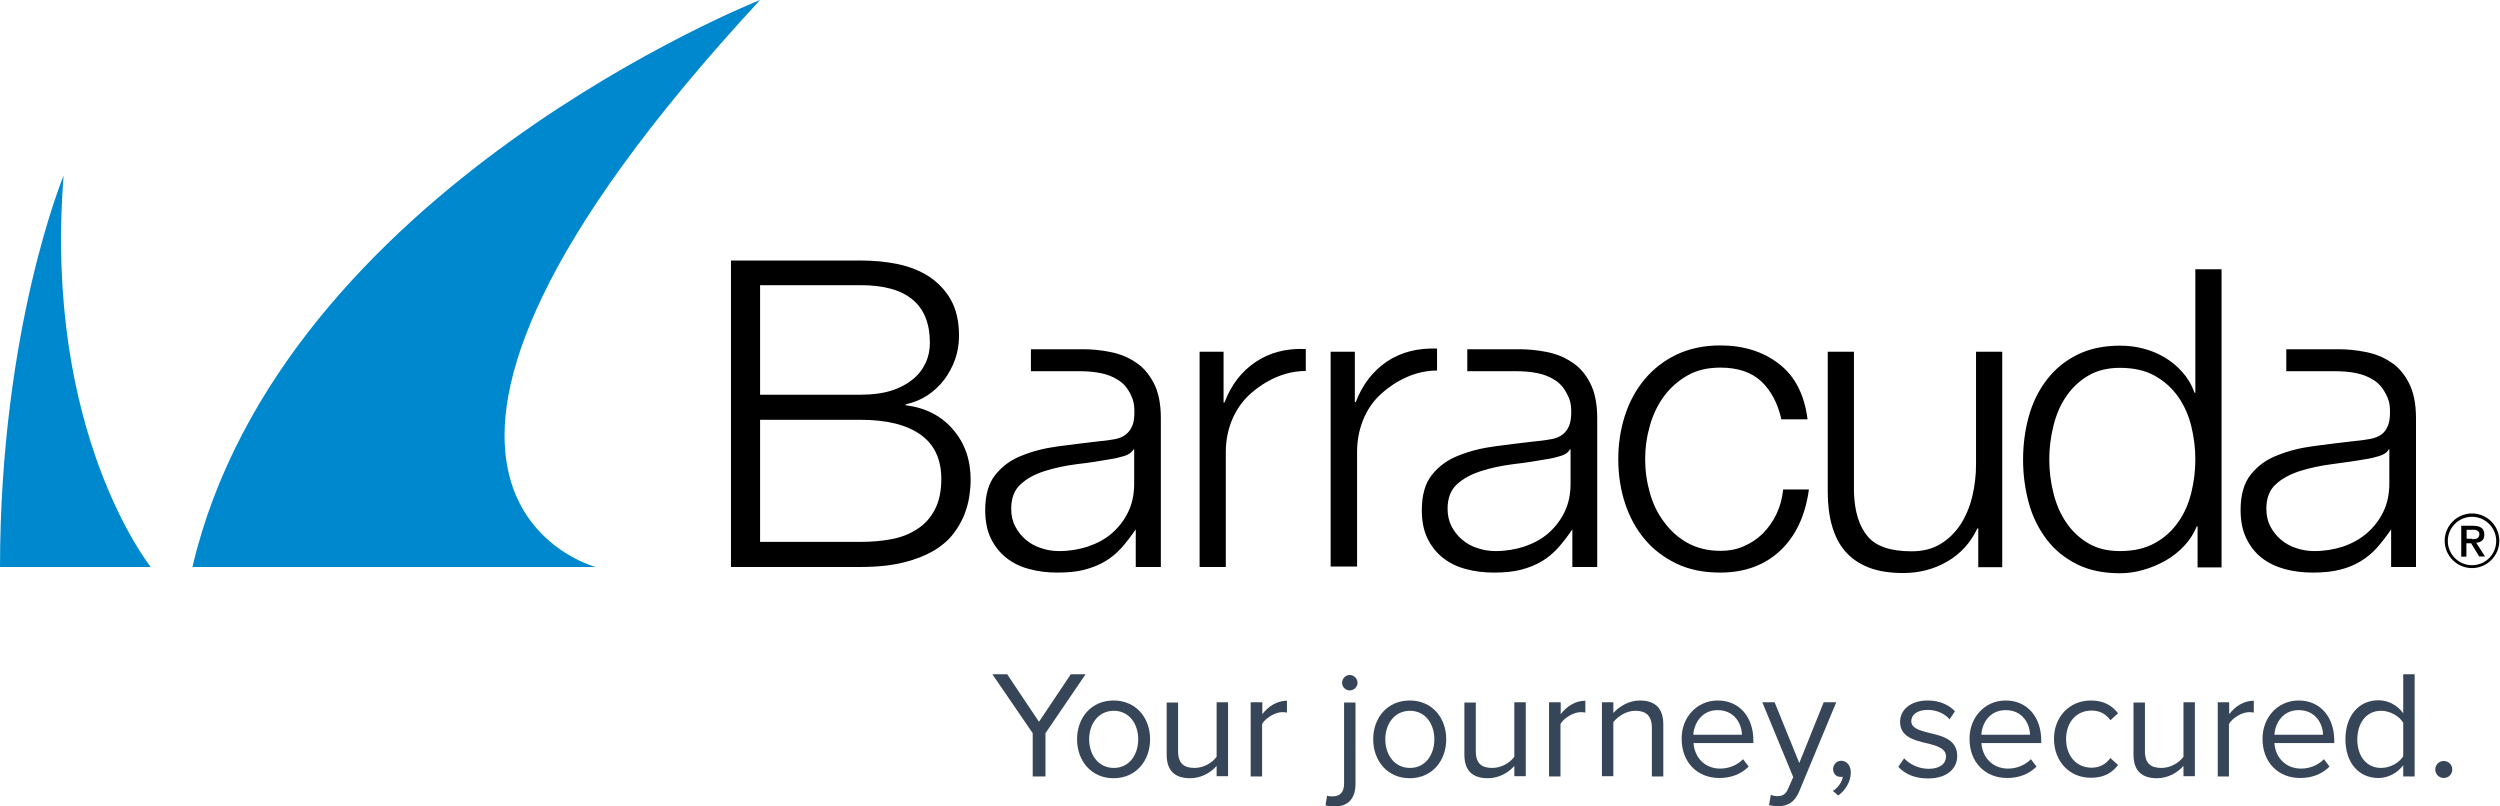 <?xml version="1.0" ?>
<svg xmlns="http://www.w3.org/2000/svg" viewBox="0 0 111.6 36">
	<style type="text/css">
		.st0{fill:#0088CE;}
		.st1{fill:#000;}
		.st2{fill:#364658;}
	</style>
	<path class="st0" d="M 6.73,25.31 L 0.0,25.31 C 0.01,14.63 2.84,7.84 2.84,7.84 C 1.93,19.34 6.73,25.31 6.73,25.31"/>
	<path class="st0" d="M 33.93,0.0 C 33.93,0.0 12.55,8.44 8.59,25.31 L 26.59,25.31 C 26.58,25.31 13.66,21.92 33.93,0.0"/>
	<path class="st1" d="M 60.48,15.7 L 60.48,17.95 L 60.52,17.95 C 60.82,17.17 61.28,16.57 61.91,16.14 C 62.54,15.72 63.28,15.53 64.15,15.56 L 64.15,16.54 C 62.85,16.54 61.89,17.35 61.57,17.66 C 61.25,17.97 61.01,18.34 60.84,18.77 C 60.67,19.2 60.58,19.67 60.58,20.17 L 60.58,25.29 L 59.4,25.29 L 59.4,15.7 L 60.48,15.7 M 53.55,15.7 L 53.55,25.31 L 54.72,25.31 L 54.72,20.19 C 54.72,19.68 54.81,19.21 54.98,18.79 C 55.15,18.36 55.4,17.99 55.71,17.68 C 56.03,17.37 56.99,16.56 58.29,16.56 L 58.29,15.58 C 57.42,15.54 56.67,15.74 56.05,16.16 C 55.42,16.58 54.96,17.18 54.66,17.97 L 54.62,17.97 L 54.62,15.7 L 53.55,15.7 M 78.63,17.03 C 79.06,17.44 79.36,18.0 79.52,18.72 L 80.69,18.72 C 80.55,17.62 80.13,16.79 79.41,16.24 C 78.7,15.69 77.82,15.42 76.79,15.42 C 76.06,15.42 75.41,15.56 74.84,15.83 C 74.28,16.1 73.8,16.47 73.42,16.93 C 73.03,17.39 72.74,17.93 72.54,18.54 C 72.34,19.16 72.24,19.81 72.24,20.5 C 72.24,21.19 72.34,21.85 72.54,22.46 C 72.74,23.07 73.03,23.61 73.42,24.07 C 73.8,24.53 74.28,24.89 74.84,25.16 C 75.4,25.43 76.05,25.56 76.79,25.56 C 77.88,25.56 78.78,25.23 79.47,24.58 C 80.16,23.93 80.59,23.02 80.75,21.85 L 79.6,21.85 C 79.56,22.25 79.46,22.61 79.3,22.95 C 79.14,23.29 78.93,23.57 78.69,23.82 C 78.44,24.06 78.16,24.25 77.83,24.39 C 77.51,24.53 77.17,24.59 76.81,24.59 C 76.25,24.59 75.76,24.47 75.34,24.24 C 74.92,24.01 74.57,23.69 74.29,23.31 C 74.0,22.93 73.79,22.5 73.65,22.0 C 73.51,21.51 73.44,21.01 73.44,20.5 C 73.44,19.99 73.51,19.49 73.65,19.0 C 73.79,18.51 74.0,18.07 74.28,17.69 C 74.56,17.31 74.91,17.0 75.33,16.76 C 75.75,16.52 76.24,16.41 76.8,16.41 C 77.59,16.41 78.19,16.62 78.63,17.03 M 89.38,25.31 L 89.38,15.7 L 88.21,15.7 L 88.21,20.75 C 88.21,21.23 88.15,21.71 88.04,22.17 C 87.93,22.63 87.75,23.05 87.52,23.41 C 87.28,23.77 86.99,24.06 86.63,24.28 C 86.27,24.5 85.84,24.61 85.33,24.61 C 84.4,24.61 83.74,24.39 83.37,23.94 C 82.99,23.49 82.79,22.84 82.76,21.97 L 82.76,15.7 L 81.59,15.7 L 81.59,21.94 C 81.59,22.51 81.65,23.02 81.78,23.47 C 81.91,23.92 82.1,24.3 82.37,24.61 C 82.64,24.92 82.98,25.16 83.41,25.33 C 83.84,25.5 84.36,25.58 84.96,25.58 C 85.68,25.58 86.33,25.41 86.92,25.07 C 87.51,24.73 87.96,24.24 88.27,23.59 L 88.31,23.59 L 88.31,25.32 L 89.38,25.32 L 89.38,25.31 M 99.17,25.31 L 99.17,12.02 L 98.0,12.02 L 98.0,17.53 L 97.96,17.53 C 97.84,17.18 97.66,16.88 97.43,16.62 C 97.2,16.36 96.94,16.14 96.64,15.96 C 96.34,15.78 96.02,15.65 95.68,15.56 C 95.34,15.47 94.99,15.43 94.63,15.43 C 93.9,15.43 93.26,15.57 92.72,15.84 C 92.18,16.11 91.73,16.48 91.37,16.95 C 91.01,17.42 90.74,17.96 90.57,18.57 C 90.4,19.18 90.31,19.83 90.31,20.52 C 90.31,21.2 90.4,21.85 90.57,22.47 C 90.74,23.08 91.01,23.62 91.37,24.09 C 91.73,24.56 92.18,24.92 92.72,25.19 C 93.26,25.46 93.9,25.59 94.63,25.59 C 94.98,25.59 95.33,25.54 95.68,25.44 C 96.03,25.34 96.36,25.2 96.68,25.02 C 96.99,24.84 97.27,24.62 97.51,24.36 C 97.75,24.1 97.94,23.81 98.06,23.5 L 98.1,23.5 L 98.1,25.33 L 99.17,25.33 L 99.17,25.31 M 91.66,21.99 C 91.54,21.5 91.48,21.01 91.48,20.51 C 91.48,20.01 91.54,19.52 91.66,19.03 C 91.78,18.54 91.96,18.1 92.22,17.72 C 92.47,17.34 92.8,17.02 93.2,16.78 C 93.6,16.54 94.08,16.42 94.63,16.42 C 95.25,16.42 95.78,16.54 96.2,16.78 C 96.63,17.02 96.97,17.34 97.24,17.72 C 97.51,18.11 97.7,18.54 97.82,19.03 C 97.94,19.52 98.0,20.01 98.0,20.51 C 98.0,21.01 97.94,21.5 97.82,21.99 C 97.7,22.48 97.51,22.92 97.24,23.3 C 96.97,23.69 96.63,24.0 96.2,24.24 C 95.77,24.48 95.25,24.6 94.63,24.6 C 94.07,24.6 93.59,24.48 93.2,24.24 C 92.8,24.0 92.48,23.69 92.22,23.3 C 91.96,22.91 91.78,22.48 91.66,21.99 M 70.98,17.09 C 71.19,17.49 71.3,18.02 71.3,18.66 L 71.3,25.31 L 70.19,25.31 L 70.19,23.63 L 70.19,23.63 C 69.98,23.94 69.76,24.22 69.55,24.46 C 69.33,24.7 69.09,24.9 68.82,25.06 C 68.55,25.22 68.25,25.34 67.91,25.43 C 67.57,25.52 67.16,25.56 66.69,25.56 C 66.24,25.56 65.82,25.51 65.43,25.4 C 65.04,25.3 64.7,25.13 64.41,24.9 C 64.12,24.67 63.89,24.38 63.72,24.03 C 63.55,23.68 63.47,23.26 63.47,22.77 C 63.47,22.1 63.62,21.57 63.92,21.2 C 64.22,20.82 64.61,20.53 65.1,20.34 C 65.59,20.14 66.14,20.0 66.76,19.92 C 67.37,19.84 68.0,19.76 68.63,19.69 C 68.88,19.67 69.1,19.63 69.28,19.6 C 69.47,19.56 69.62,19.5 69.75,19.4 C 69.87,19.31 69.97,19.18 70.04,19.02 C 70.11,18.86 70.14,18.65 70.14,18.39 C 70.14,17.99 70.07,17.81 69.94,17.56 C 69.81,17.31 69.63,17.1 69.4,16.96 C 69.17,16.81 68.9,16.71 68.6,16.65 C 68.3,16.59 67.97,16.57 67.62,16.57 L 65.5,16.57 L 65.5,15.59 L 67.83,15.59 C 68.23,15.59 68.63,15.63 69.03,15.71 C 69.45,15.79 69.83,15.94 70.17,16.17 C 70.49,16.37 70.77,16.68 70.98,17.09 M 70.12,20.06 L 70.08,20.06 C 70.01,20.2 69.86,20.3 69.65,20.36 C 69.44,20.42 69.25,20.47 69.09,20.49 C 68.59,20.58 68.08,20.66 67.55,20.72 C 67.02,20.79 66.54,20.89 66.11,21.03 C 65.68,21.17 65.32,21.36 65.04,21.62 C 64.76,21.87 64.62,22.24 64.62,22.71 C 64.62,23.01 64.68,23.27 64.8,23.5 C 64.92,23.73 65.08,23.93 65.27,24.09 C 65.47,24.26 65.7,24.39 65.96,24.47 C 66.22,24.56 66.49,24.6 66.76,24.6 C 67.21,24.6 67.64,24.53 68.04,24.4 C 68.45,24.26 68.81,24.07 69.11,23.81 C 69.41,23.55 69.66,23.23 69.84,22.86 C 70.02,22.49 70.11,22.07 70.11,21.59 L 70.11,20.06 L 70.12,20.06 M 51.5,17.09 C 51.71,17.49 51.82,18.02 51.82,18.66 L 51.82,25.31 L 50.7,25.31 L 50.7,23.63 L 50.7,23.63 C 50.49,23.94 50.27,24.22 50.06,24.46 C 49.84,24.7 49.6,24.9 49.33,25.06 C 49.06,25.22 48.76,25.34 48.42,25.43 C 48.08,25.52 47.67,25.56 47.2,25.56 C 46.75,25.56 46.33,25.51 45.94,25.4 C 45.55,25.3 45.21,25.13 44.92,24.9 C 44.63,24.67 44.4,24.38 44.23,24.03 C 44.06,23.68 43.98,23.26 43.98,22.77 C 43.98,22.1 44.13,21.57 44.43,21.2 C 44.73,20.82 45.12,20.53 45.61,20.34 C 46.1,20.14 46.65,20.0 47.27,19.92 C 47.89,19.84 48.51,19.76 49.14,19.69 C 49.39,19.67 49.61,19.63 49.79,19.6 C 49.98,19.56 50.13,19.5 50.25,19.4 C 50.37,19.31 50.47,19.18 50.54,19.02 C 50.61,18.86 50.64,18.65 50.64,18.39 C 50.64,17.99 50.57,17.81 50.45,17.56 C 50.32,17.31 50.14,17.1 49.91,16.96 C 49.68,16.81 49.41,16.71 49.11,16.65 C 48.8,16.59 48.48,16.57 48.13,16.57 L 46.02,16.57 L 46.02,15.59 L 48.35,15.59 C 48.75,15.59 49.15,15.63 49.55,15.71 C 49.97,15.79 50.35,15.94 50.69,16.17 C 51.01,16.37 51.28,16.68 51.5,17.09 M 50.64,20.06 L 50.6,20.06 C 50.52,20.2 50.38,20.3 50.17,20.36 C 49.96,20.42 49.77,20.47 49.61,20.49 C 49.11,20.58 48.6,20.66 48.07,20.72 C 47.54,20.79 47.06,20.89 46.63,21.03 C 46.19,21.17 45.84,21.36 45.56,21.62 C 45.28,21.87 45.14,22.24 45.14,22.71 C 45.14,23.01 45.2,23.27 45.32,23.5 C 45.44,23.73 45.6,23.93 45.79,24.09 C 45.99,24.26 46.22,24.39 46.48,24.47 C 46.74,24.56 47.01,24.6 47.28,24.6 C 47.73,24.6 48.16,24.53 48.56,24.4 C 48.97,24.26 49.33,24.07 49.63,23.81 C 49.93,23.55 50.18,23.23 50.36,22.86 C 50.54,22.49 50.63,22.07 50.63,21.59 L 50.63,20.06 L 50.64,20.06 M 107.53,17.09 C 107.74,17.49 107.85,18.02 107.85,18.66 L 107.85,25.31 L 106.74,25.31 L 106.74,23.63 L 106.74,23.63 C 106.53,23.94 106.31,24.22 106.1,24.46 C 105.88,24.7 105.64,24.9 105.37,25.06 C 105.1,25.22 104.8,25.35 104.46,25.43 C 104.12,25.52 103.71,25.56 103.24,25.56 C 102.79,25.56 102.38,25.51 101.98,25.4 C 101.59,25.29 101.25,25.13 100.96,24.9 C 100.67,24.67 100.44,24.38 100.27,24.02 C 100.1,23.67 100.02,23.25 100.02,22.76 C 100.02,22.09 100.17,21.57 100.47,21.19 C 100.77,20.81 101.16,20.52 101.65,20.33 C 102.14,20.13 102.69,19.99 103.31,19.91 C 103.92,19.83 104.55,19.75 105.18,19.68 C 105.43,19.66 105.65,19.62 105.83,19.59 C 106.02,19.55 106.17,19.49 106.3,19.4 C 106.43,19.31 106.52,19.18 106.59,19.02 C 106.66,18.86 106.69,18.65 106.69,18.39 C 106.69,17.99 106.62,17.81 106.49,17.56 C 106.36,17.31 106.18,17.1 105.95,16.96 C 105.72,16.81 105.45,16.71 105.15,16.65 C 104.84,16.59 104.52,16.57 104.17,16.57 L 102.06,16.57 L 102.06,15.59 L 104.39,15.59 C 104.79,15.59 105.19,15.63 105.59,15.71 C 106.01,15.79 106.39,15.94 106.73,16.17 C 107.05,16.37 107.32,16.68 107.53,17.09 M 106.67,20.06 L 106.63,20.06 C 106.56,20.2 106.41,20.3 106.2,20.36 C 105.99,20.42 105.8,20.47 105.64,20.49 C 105.14,20.58 104.63,20.65 104.1,20.72 C 103.57,20.79 103.09,20.89 102.66,21.03 C 102.23,21.17 101.87,21.36 101.59,21.62 C 101.31,21.87 101.17,22.24 101.17,22.71 C 101.17,23.01 101.23,23.27 101.35,23.5 C 101.47,23.73 101.63,23.93 101.82,24.09 C 102.02,24.26 102.25,24.39 102.51,24.47 C 102.77,24.56 103.04,24.6 103.31,24.6 C 103.76,24.6 104.19,24.53 104.59,24.4 C 105.0,24.26 105.36,24.06 105.66,23.8 C 105.96,23.54 106.21,23.22 106.39,22.85 C 106.57,22.48 106.66,22.06 106.66,21.58 L 106.66,20.06 L 106.67,20.06 M 32.63,11.62 L 32.63,25.31 L 38.42,25.31 C 39.16,25.31 39.8,25.24 40.33,25.11 C 40.86,24.98 41.31,24.8 41.67,24.59 C 42.03,24.38 42.32,24.13 42.54,23.85 C 42.76,23.57 42.92,23.28 43.04,23.0 C 43.15,22.71 43.23,22.43 43.27,22.16 C 43.31,21.89 43.33,21.64 43.33,21.42 C 43.33,20.53 43.07,19.78 42.54,19.17 C 42.02,18.56 41.31,18.2 40.43,18.09 L 40.43,18.05 C 40.79,17.97 41.11,17.84 41.4,17.65 C 41.69,17.46 41.94,17.22 42.15,16.95 C 42.36,16.67 42.52,16.37 42.64,16.03 C 42.76,15.69 42.81,15.34 42.81,14.99 C 42.81,14.35 42.69,13.82 42.45,13.39 C 42.21,12.96 41.88,12.62 41.48,12.35 C 41.08,12.09 40.61,11.9 40.08,11.79 C 39.55,11.68 39.0,11.63 38.42,11.63 L 32.63,11.63 L 32.63,11.62 M 33.93,17.62 L 33.93,12.73 L 38.42,12.73 C 40.48,12.73 41.51,13.59 41.51,15.3 C 41.51,15.62 41.45,15.92 41.32,16.2 C 41.19,16.48 41.0,16.73 40.74,16.94 C 40.48,17.15 40.17,17.32 39.78,17.44 C 39.4,17.56 38.94,17.62 38.42,17.62 L 33.93,17.62 L 33.93,17.62 M 33.93,24.2 L 33.93,18.74 L 38.42,18.74 C 39.58,18.74 40.47,18.96 41.09,19.4 C 41.71,19.84 42.02,20.5 42.02,21.38 C 42.02,21.93 41.92,22.39 41.73,22.75 C 41.54,23.11 41.28,23.41 40.94,23.62 C 40.61,23.84 40.22,23.99 39.79,24.07 C 39.36,24.15 38.9,24.19 38.41,24.19 L 33.93,24.19 L 33.93,24.2 M 110.1,24.85 L 109.87,24.85 L 109.87,23.47 L 110.39,23.47 C 110.56,23.47 110.68,23.5 110.77,23.56 C 110.85,23.62 110.9,23.72 110.9,23.86 C 110.9,23.98 110.87,24.08 110.8,24.13 C 110.73,24.19 110.65,24.22 110.54,24.23 L 110.93,24.84 L 110.67,24.84 L 110.31,24.25 L 110.1,24.25 L 110.1,24.85 L 110.1,24.85 M 110.36,24.07 C 110.4,24.07 110.44,24.07 110.48,24.06 C 110.52,24.06 110.55,24.05 110.58,24.03 C 110.61,24.01 110.63,23.99 110.65,23.96 C 110.67,23.93 110.68,23.89 110.68,23.84 C 110.68,23.8 110.67,23.76 110.65,23.74 C 110.63,23.72 110.61,23.7 110.58,23.68 C 110.55,23.67 110.52,23.66 110.48,23.65 C 110.44,23.65 110.41,23.65 110.38,23.65 L 110.11,23.65 L 110.11,24.05 L 110.36,24.05 L 110.36,24.07 M 110.35,25.36 C 109.68,25.36 109.13,24.81 109.13,24.14 C 109.13,23.47 109.68,22.92 110.35,22.92 C 111.02,22.92 111.57,23.47 111.57,24.14 C 111.57,24.81 111.02,25.36 110.35,25.36 M 110.35,23.07 C 109.76,23.07 109.27,23.55 109.27,24.15 C 109.27,24.74 109.75,25.23 110.35,25.23 C 110.95,25.23 111.43,24.75 111.43,24.15 C 111.43,23.55 110.94,23.07 110.35,23.07"/>
	<path class="st2" d="M 46.1,32.73 L 44.3,30.1 L 44.96,30.1 L 46.38,32.22 L 47.8,30.1 L 48.46,30.1 L 46.67,32.73 L 46.67,34.66 L 46.1,34.66 L 46.1,32.73"/>
	<path class="st2" d="M 48.08,33.0 C 48.08,32.04 48.71,31.27 49.71,31.27 C 50.71,31.27 51.34,32.04 51.34,33.0 C 51.34,33.96 50.71,34.74 49.71,34.74 C 48.71,34.74 48.08,33.96 48.08,33.0 M 50.81,33.0 C 50.81,32.33 50.42,31.73 49.72,31.73 C 49.02,31.73 48.62,32.33 48.62,33.0 C 48.62,33.68 49.02,34.28 49.72,34.28 C 50.42,34.28 50.81,33.68 50.81,33.0"/>
	<path class="st2" d="M 54.31,34.19 C 54.06,34.48 53.63,34.74 53.13,34.74 C 52.44,34.74 52.08,34.4 52.08,33.69 L 52.08,31.36 L 52.59,31.36 L 52.59,33.53 C 52.59,34.11 52.88,34.28 53.33,34.28 C 53.73,34.28 54.12,34.05 54.31,33.78 L 54.31,31.35 L 54.82,31.35 L 54.82,34.65 L 54.31,34.65 L 54.31,34.19"/>
	<path class="st2" d="M 55.84,31.35 L 56.35,31.35 L 56.35,31.88 C 56.62,31.53 57.0,31.28 57.45,31.28 L 57.45,31.81 C 57.39,31.8 57.33,31.79 57.24,31.79 C 56.93,31.79 56.49,32.05 56.34,32.32 L 56.34,34.66 L 55.83,34.66 L 55.83,31.35 L 55.84,31.35"/>
	<path class="st2" d="M 60.51,34.98 C 60.51,35.63 60.2,36.0 59.58,36.0 C 59.44,36.0 59.28,35.99 59.17,35.95 L 59.24,35.52 C 59.31,35.55 59.4,35.55 59.49,35.55 C 59.79,35.55 60.0,35.39 60.0,34.98 L 60.0,31.36 L 60.51,31.36 L 60.51,34.98 M 59.91,30.48 C 59.91,30.29 60.07,30.13 60.25,30.13 C 60.44,30.13 60.6,30.29 60.6,30.48 C 60.6,30.67 60.44,30.82 60.25,30.82 C 60.07,30.82 59.91,30.67 59.91,30.48"/>
	<path class="st2" d="M 61.3,33.0 C 61.3,32.04 61.93,31.27 62.93,31.27 C 63.93,31.27 64.56,32.04 64.56,33.0 C 64.56,33.96 63.93,34.74 62.93,34.74 C 61.93,34.74 61.3,33.96 61.3,33.0 M 64.03,33.0 C 64.03,32.33 63.64,31.73 62.94,31.73 C 62.24,31.73 61.84,32.33 61.84,33.0 C 61.84,33.68 62.24,34.28 62.94,34.28 C 63.64,34.28 64.03,33.68 64.03,33.0"/>
	<path class="st2" d="M 67.6,34.19 C 67.35,34.48 66.92,34.74 66.42,34.74 C 65.73,34.74 65.37,34.4 65.37,33.69 L 65.37,31.36 L 65.88,31.36 L 65.88,33.53 C 65.88,34.11 66.17,34.28 66.62,34.28 C 67.02,34.28 67.41,34.05 67.6,33.78 L 67.6,31.35 L 68.11,31.35 L 68.11,34.65 L 67.6,34.65 L 67.6,34.19"/>
	<path class="st2" d="M 69.16,31.35 L 69.67,31.35 L 69.67,31.88 C 69.94,31.53 70.32,31.28 70.77,31.28 L 70.77,31.81 C 70.71,31.8 70.65,31.79 70.56,31.79 C 70.25,31.79 69.81,32.05 69.66,32.32 L 69.66,34.66 L 69.15,34.66 L 69.15,31.35 L 69.16,31.35"/>
	<path class="st2" d="M 73.74,32.5 C 73.74,31.92 73.45,31.73 73.0,31.73 C 72.6,31.73 72.21,31.98 72.02,32.24 L 72.02,34.65 L 71.51,34.65 L 71.51,31.35 L 72.02,31.35 L 72.02,31.83 C 72.25,31.56 72.7,31.27 73.2,31.27 C 73.89,31.27 74.25,31.62 74.25,32.34 L 74.25,34.66 L 73.74,34.66 L 73.74,32.5"/>
	<path class="st2" d="M 76.68,31.27 C 77.68,31.27 78.27,32.05 78.27,33.04 L 78.27,33.17 L 75.6,33.17 C 75.64,33.79 76.08,34.31 76.79,34.31 C 77.17,34.31 77.55,34.16 77.81,33.89 L 78.06,34.22 C 77.73,34.55 77.29,34.73 76.75,34.73 C 75.77,34.73 75.07,34.03 75.07,32.99 C 75.05,32.04 75.74,31.27 76.68,31.27 M 75.59,32.8 L 77.76,32.8 C 77.75,32.31 77.43,31.7 76.67,31.7 C 75.97,31.7 75.62,32.29 75.59,32.8"/>
	<path class="st2" d="M 79.34,35.54 C 79.57,35.54 79.72,35.46 79.83,35.19 L 80.05,34.69 L 78.67,31.35 L 79.22,31.35 L 80.32,34.06 L 81.41,31.35 L 81.97,31.35 L 80.32,35.32 C 80.12,35.8 79.83,35.98 79.39,35.99 C 79.28,35.99 79.07,35.97 78.97,35.94 L 79.05,35.48 C 79.13,35.52 79.26,35.54 79.34,35.54"/>
	<path class="st2" d="M 81.82,35.31 C 82.04,35.17 82.24,34.9 82.26,34.67 C 82.25,34.68 82.2,34.68 82.16,34.68 C 81.97,34.68 81.83,34.54 81.83,34.33 C 81.83,34.13 81.99,33.96 82.19,33.96 C 82.42,33.96 82.62,34.15 82.62,34.48 C 82.62,34.9 82.37,35.29 82.06,35.51 L 81.82,35.31"/>
	<path class="st2" d="M 85.0,33.85 C 85.22,34.1 85.64,34.32 86.09,34.32 C 86.6,34.32 86.87,34.09 86.87,33.77 C 86.87,33.41 86.47,33.29 86.02,33.18 C 85.46,33.05 84.82,32.9 84.82,32.22 C 84.82,31.71 85.26,31.27 86.05,31.27 C 86.61,31.27 87.01,31.48 87.27,31.75 L 87.03,32.11 C 86.83,31.87 86.47,31.69 86.05,31.69 C 85.6,31.69 85.32,31.9 85.32,32.19 C 85.32,32.51 85.7,32.61 86.13,32.72 C 86.7,32.85 87.37,33.01 87.37,33.75 C 87.37,34.3 86.93,34.75 86.07,34.75 C 85.53,34.75 85.07,34.59 84.74,34.23 L 85.0,33.85"/>
	<path class="st2" d="M 89.53,31.27 C 90.53,31.27 91.12,32.05 91.12,33.04 L 91.12,33.17 L 88.45,33.17 C 88.49,33.79 88.93,34.31 89.64,34.31 C 90.02,34.31 90.4,34.16 90.66,33.89 L 90.91,34.22 C 90.58,34.55 90.14,34.73 89.6,34.73 C 88.62,34.73 87.92,34.03 87.92,32.99 C 87.91,32.04 88.59,31.27 89.53,31.27 M 88.45,32.8 L 90.62,32.8 C 90.61,32.31 90.29,31.7 89.53,31.7 C 88.82,31.7 88.47,32.29 88.45,32.8"/>
	<path class="st2" d="M 93.34,31.27 C 93.94,31.27 94.3,31.52 94.55,31.84 L 94.21,32.15 C 93.99,31.85 93.71,31.72 93.37,31.72 C 92.67,31.72 92.23,32.26 92.23,32.99 C 92.23,33.72 92.67,34.27 93.37,34.27 C 93.71,34.27 93.99,34.13 94.21,33.84 L 94.55,34.15 C 94.3,34.48 93.94,34.72 93.34,34.72 C 92.36,34.72 91.69,33.97 91.69,32.98 C 91.69,32.02 92.36,31.27 93.34,31.27"/>
	<path class="st2" d="M 97.47,34.19 C 97.22,34.48 96.79,34.74 96.29,34.74 C 95.6,34.74 95.24,34.4 95.24,33.69 L 95.24,31.36 L 95.75,31.36 L 95.75,33.53 C 95.75,34.11 96.04,34.28 96.49,34.28 C 96.89,34.28 97.28,34.05 97.47,33.78 L 97.47,31.35 L 97.98,31.35 L 97.98,34.65 L 97.47,34.65 L 97.47,34.19"/>
	<path class="st2" d="M 99.0,31.35 L 99.51,31.35 L 99.51,31.88 C 99.78,31.53 100.16,31.28 100.61,31.28 L 100.61,31.81 C 100.55,31.8 100.49,31.79 100.4,31.79 C 100.09,31.79 99.65,32.05 99.5,32.32 L 99.5,34.66 L 99.0,34.66 L 99.0,31.35"/>
	<path class="st2" d="M 102.61,31.27 C 103.61,31.27 104.2,32.05 104.2,33.04 L 104.2,33.17 L 101.53,33.17 C 101.57,33.79 102.01,34.31 102.72,34.31 C 103.1,34.31 103.48,34.16 103.74,33.89 L 103.99,34.22 C 103.66,34.55 103.22,34.73 102.68,34.73 C 101.7,34.73 101.0,34.03 101.0,32.99 C 100.99,32.04 101.67,31.27 102.61,31.27 M 101.53,32.8 L 103.7,32.8 C 103.69,32.31 103.37,31.7 102.61,31.7 C 101.9,31.7 101.56,32.29 101.53,32.8"/>
	<path class="st2" d="M 107.28,34.16 C 107.03,34.49 106.63,34.73 106.17,34.73 C 105.31,34.73 104.7,34.07 104.7,33.0 C 104.7,31.95 105.3,31.26 106.17,31.26 C 106.61,31.26 107.02,31.48 107.28,31.84 L 107.28,30.1 L 107.79,30.1 L 107.79,34.66 L 107.28,34.66 L 107.28,34.16 M 107.28,32.26 C 107.1,31.97 106.7,31.73 106.29,31.73 C 105.63,31.73 105.23,32.28 105.23,33.01 C 105.23,33.74 105.63,34.28 106.29,34.28 C 106.7,34.28 107.1,34.05 107.28,33.76 L 107.28,32.26"/>
	<path class="st2" d="M 109.09,33.97 C 109.3,33.97 109.47,34.14 109.47,34.35 C 109.47,34.56 109.3,34.73 109.09,34.73 C 108.88,34.73 108.71,34.56 108.71,34.35 C 108.71,34.14 108.88,33.97 109.09,33.97"/>
</svg>